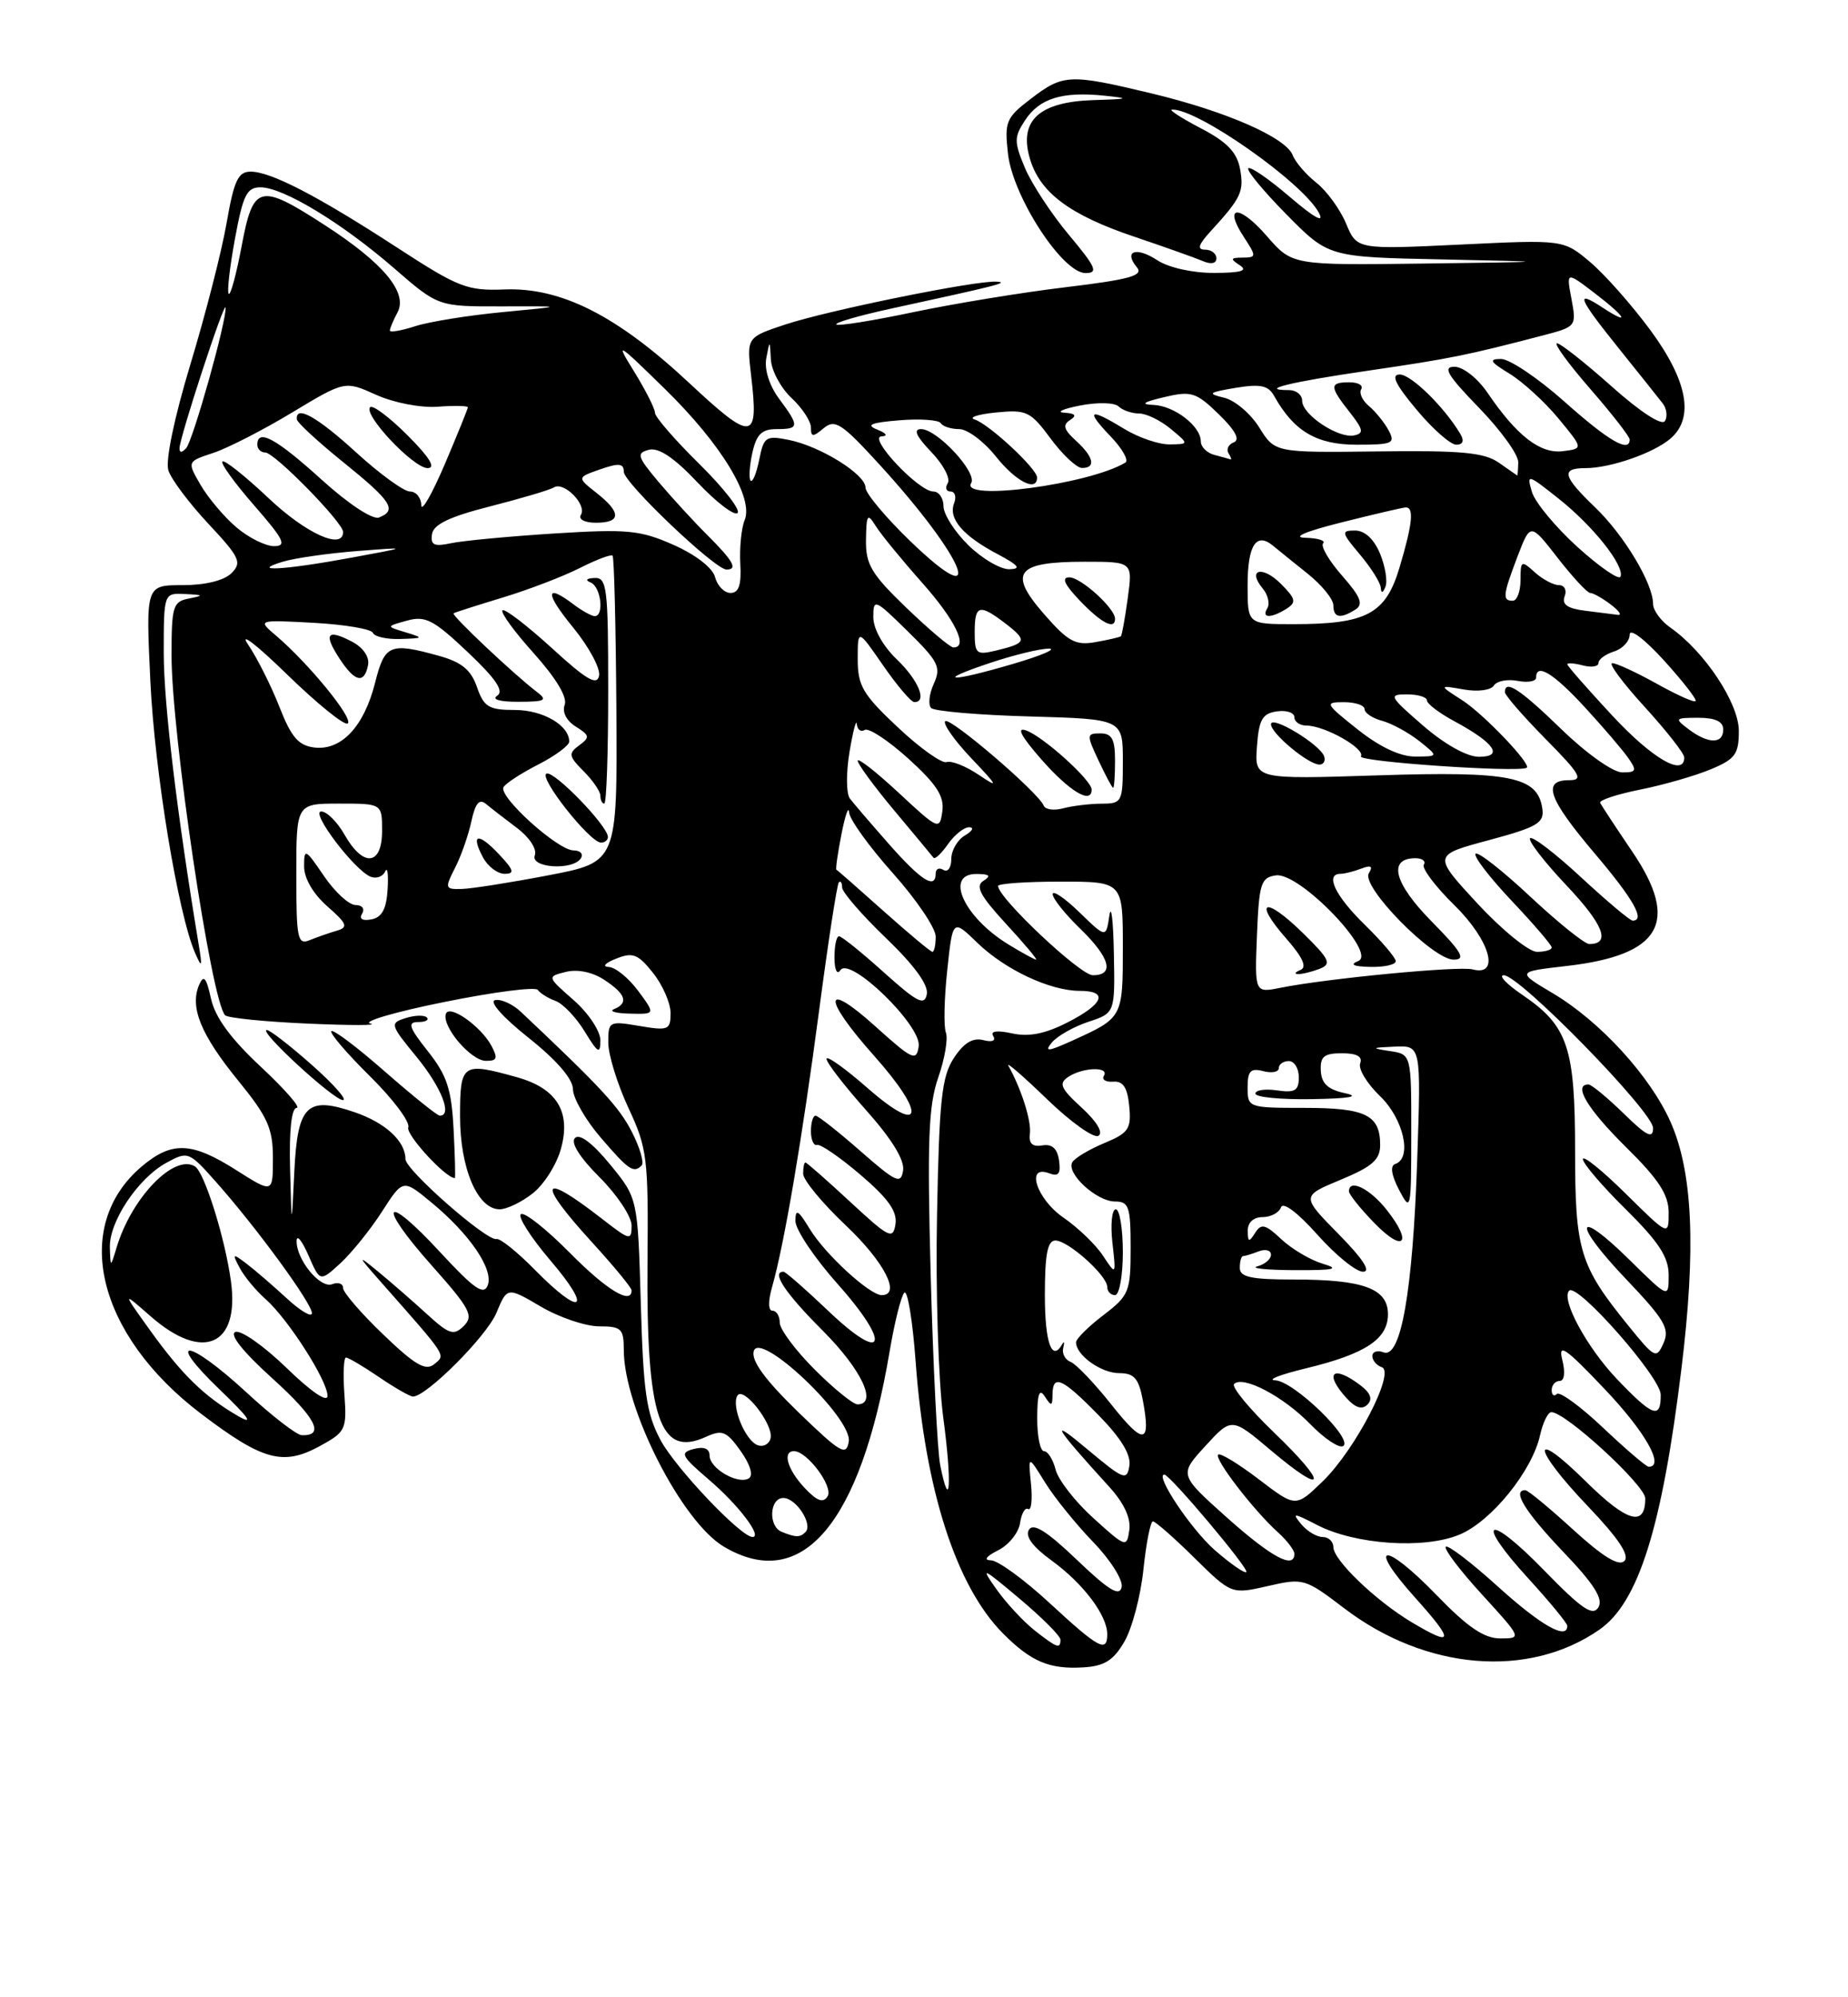 <?xml version="1.0" encoding="UTF-8" standalone="no"?>
<!DOCTYPE svg PUBLIC "-//W3C//DTD SVG 1.1//EN" "http://www.w3.org/Graphics/SVG/1.1/DTD/svg11.dtd" >
<svg xmlns="http://www.w3.org/2000/svg" xmlns:xlink="http://www.w3.org/1999/xlink" version="1.1" viewBox="0 0 237 256">
 <g >
 <path fill="currentColor"
d=" M 144.20 210.41 C 145.19 208.71 146.29 204.55 146.64 201.16 C 147.00 197.77 147.54 195.00 147.86 195.00 C 148.17 195.00 150.57 197.10 153.18 199.68 C 157.93 204.35 157.93 204.35 162.59 203.29 C 167.15 202.24 167.36 202.31 172.38 206.13 C 182.82 214.09 196.03 215.20 205.13 208.87 C 210.13 205.39 213.14 195.83 215.63 175.50 C 217.53 160.04 217.10 150.25 214.25 143.82 C 211.64 137.94 205.22 130.92 199.16 127.32 C 194.50 124.55 194.50 124.55 200.85 123.82 C 213.01 122.44 215.47 118.23 209.37 109.21 C 207.24 106.07 205.37 103.23 205.22 102.90 C 205.06 102.56 207.38 101.80 210.37 101.20 C 213.37 100.60 217.43 99.43 219.41 98.60 C 222.54 97.30 223.00 96.66 223.00 93.69 C 223.00 90.13 218.63 83.53 214.22 80.44 C 213.00 79.59 212.00 78.22 212.00 77.40 C 212.00 74.79 208.29 68.61 204.59 65.05 C 200.39 61.02 200.14 60.00 203.35 60.00 C 206.53 60.00 212.11 58.06 214.25 56.20 C 217.31 53.55 216.43 48.81 211.68 42.35 C 209.30 39.12 205.81 35.18 203.93 33.59 C 200.51 30.71 200.51 30.71 187.26 31.35 C 174.02 31.98 174.02 31.98 172.63 28.66 C 171.87 26.83 170.15 24.47 168.82 23.42 C 167.48 22.36 166.12 20.78 165.79 19.90 C 164.92 17.63 157.26 14.27 147.71 11.98 C 137.16 9.45 136.36 9.49 132.23 12.64 C 129.01 15.10 128.81 15.58 129.27 19.71 C 129.89 25.21 136.26 35.00 139.21 35.00 C 140.89 35.00 140.56 34.26 137.08 30.10 C 134.83 27.41 132.29 23.54 131.44 21.51 C 130.04 18.17 130.04 17.58 131.46 15.42 C 133.30 12.61 136.21 11.71 141.60 12.26 C 145.00 12.61 144.83 12.69 140.25 12.83 C 133.32 13.05 130.69 15.41 132.04 20.20 C 133.29 24.64 137.12 27.53 145.50 30.35 C 149.35 31.65 153.29 33.05 154.25 33.46 C 155.32 33.92 156.00 33.78 156.00 33.11 C 156.00 32.50 155.35 32.00 154.55 32.00 C 153.48 32.00 153.68 31.36 155.30 29.60 C 159.19 25.35 159.56 24.55 159.03 21.64 C 158.63 19.51 157.36 18.19 154.00 16.44 C 151.53 15.15 149.86 14.07 150.29 14.05 C 153.50 13.86 167.05 23.36 169.14 27.27 C 169.89 28.66 168.59 27.95 165.43 25.25 C 162.76 22.96 160.36 21.31 160.09 21.57 C 159.83 21.83 162.04 24.50 165.00 27.50 C 170.38 32.95 170.38 32.95 184.94 33.25 C 199.50 33.56 199.50 33.56 182.61 33.78 C 165.71 34.00 165.71 34.00 162.46 30.25 C 158.90 26.15 156.82 26.27 159.54 30.41 C 161.15 32.88 161.14 33.00 159.37 33.02 C 157.79 33.03 157.74 33.18 159.00 34.00 C 160.08 34.70 159.17 34.97 155.71 34.98 C 152.95 34.99 149.88 34.31 148.43 33.36 C 145.72 31.58 144.05 32.15 145.81 34.27 C 146.68 35.32 144.92 35.82 136.70 36.81 C 131.09 37.48 122.26 38.93 117.09 40.02 C 111.91 41.11 107.48 41.82 107.26 41.59 C 107.03 41.36 110.14 40.46 114.17 39.58 C 128.03 36.57 129.50 36.20 127.79 36.10 C 125.09 35.94 106.15 39.79 100.69 41.60 C 95.75 43.24 95.75 43.24 96.33 48.15 C 97.33 56.60 96.53 56.69 88.35 49.05 C 79.13 40.45 71.96 36.82 64.71 37.10 C 59.93 37.29 58.80 36.85 51.00 31.78 C 40.76 25.12 34.74 22.00 32.14 22.00 C 30.54 22.00 30.01 23.13 29.06 28.59 C 28.43 32.22 26.34 40.36 24.42 46.69 C 22.35 53.53 21.20 59.05 21.59 60.28 C 21.95 61.42 24.26 64.50 26.73 67.14 C 30.76 71.45 31.06 72.09 29.68 73.47 C 28.73 74.41 26.33 75.00 23.42 75.00 C 18.70 75.00 18.70 75.00 19.28 87.25 C 19.83 98.92 22.84 117.18 25.03 122.17 C 25.90 124.15 25.97 123.98 25.47 121.00 C 22.68 104.17 21.01 90.24 21.00 83.75 C 21.00 76.00 21.00 76.00 23.75 76.14 C 26.11 76.25 26.18 76.33 24.25 76.71 C 22.18 77.10 22.00 77.68 22.00 84.00 C 22.00 94.06 27.11 128.36 28.87 130.13 C 29.22 130.48 34.00 130.96 39.50 131.20 C 45.00 131.44 48.60 131.44 47.50 131.19 C 46.40 130.95 50.66 129.70 56.97 128.43 C 63.28 127.15 68.68 126.45 68.97 126.88 C 69.26 127.30 70.28 127.94 71.24 128.29 C 72.20 128.64 73.89 130.41 74.99 132.22 C 76.69 135.00 76.99 135.17 77.00 133.35 C 77.00 132.16 75.48 129.87 73.57 128.19 C 70.14 125.18 70.14 125.18 72.57 124.57 C 74.07 124.20 75.98 124.59 77.50 125.59 C 80.26 127.40 80.65 128.57 78.75 129.34 C 78.06 129.62 78.98 129.88 80.78 129.92 C 84.06 130.00 84.06 130.00 81.84 127.00 C 80.62 125.35 78.92 123.97 78.06 123.94 C 77.19 123.90 77.60 123.43 79.00 122.88 C 81.15 122.02 81.81 122.27 83.74 124.69 C 84.98 126.24 85.99 128.55 86.00 129.84 C 86.00 132.01 85.72 132.13 82.00 131.50 C 78.11 130.84 78.00 130.90 78.01 133.66 C 78.02 135.22 79.18 138.97 80.59 142.00 C 83.00 147.15 83.16 148.40 83.04 161.74 C 82.87 181.72 84.59 186.88 90.52 184.17 C 92.63 183.21 93.17 183.43 94.98 185.97 C 96.21 187.70 96.64 189.11 96.04 189.48 C 94.65 190.33 91.00 188.22 91.00 186.56 C 91.00 185.67 90.28 185.38 88.97 185.72 C 87.14 186.20 87.35 186.60 90.98 189.71 C 94.72 192.91 97.82 197.00 96.51 197.00 C 95.01 197.00 86.58 188.11 84.69 184.54 C 82.89 181.14 82.50 178.38 82.18 167.04 C 81.79 153.58 81.79 153.58 78.24 149.25 C 76.01 146.53 74.34 145.26 73.74 145.86 C 73.15 146.45 74.33 148.33 76.90 150.90 C 79.16 153.16 81.00 155.94 81.00 157.08 C 81.00 159.05 80.78 159.00 77.25 156.25 C 69.25 150.03 68.71 151.33 76.00 159.31 C 78.75 162.32 81.00 165.05 81.00 165.39 C 81.00 167.30 77.77 165.33 73.05 160.55 C 70.08 157.55 67.28 155.33 66.81 155.62 C 66.35 155.90 68.05 158.58 70.60 161.57 C 76.07 167.97 74.61 168.87 68.63 162.79 C 66.36 160.48 64.13 158.69 63.68 158.81 C 62.48 159.15 52.00 149.96 52.00 148.57 C 52.00 146.28 49.44 143.91 45.49 142.56 C 39.35 140.45 38.15 141.63 37.74 150.26 C 37.40 157.50 37.40 157.50 37.20 149.75 C 37.07 144.89 37.39 142.00 38.05 142.00 C 38.62 142.00 36.56 139.64 33.47 136.75 C 29.60 133.15 27.59 130.40 27.06 128.00 C 26.45 125.25 26.12 124.88 25.53 126.25 C 24.32 129.10 25.75 132.61 30.51 138.46 C 34.35 143.17 35.00 144.63 35.00 148.46 C 35.00 152.96 35.00 152.96 30.30 149.98 C 24.59 146.35 22.05 146.25 18.21 149.48 C 9.07 157.17 12.41 171.08 25.83 181.24 C 33.68 187.19 36.29 187.90 40.94 185.39 C 44.34 183.54 44.49 183.25 44.17 178.73 C 43.98 176.13 44.08 174.00 44.37 174.00 C 44.67 174.00 46.57 175.12 48.60 176.50 C 50.62 177.88 52.59 179.00 52.96 179.00 C 54.69 179.00 62.41 171.27 63.66 168.28 C 65.05 164.94 65.05 164.94 69.36 167.47 C 71.73 168.86 75.10 170.00 76.84 170.00 C 79.69 170.00 80.00 170.30 80.00 173.02 C 80.00 180.47 87.42 195.05 92.85 198.25 C 102.85 204.16 110.35 195.33 114.09 173.23 C 114.71 169.53 115.56 166.14 115.97 165.69 C 116.38 165.25 117.04 169.23 117.43 174.55 C 118.63 190.96 122.62 203.34 128.65 209.38 C 132.24 212.99 134.60 213.98 138.95 213.71 C 141.64 213.55 142.80 212.82 144.20 210.41 Z  M 68.33 152.95 C 69.76 151.83 71.39 149.26 71.94 147.24 C 73.26 142.49 71.40 139.48 66.26 138.06 C 59.27 136.11 59.00 136.30 59.00 143.10 C 59.00 149.74 61.24 155.00 64.08 155.00 C 64.99 155.00 66.90 154.08 68.33 152.95 Z  M 58.17 144.75 C 57.91 139.61 57.32 137.83 54.88 134.75 C 52.46 131.70 52.22 131.00 53.62 131.00 C 54.56 131.00 55.07 130.73 54.74 130.41 C 54.42 130.08 53.19 130.12 52.02 130.49 C 49.97 131.14 50.02 131.32 53.45 135.50 C 56.61 139.37 58.05 143.00 56.40 143.00 C 56.08 143.00 52.92 140.46 49.38 137.36 C 45.84 134.25 42.75 131.92 42.50 132.17 C 42.25 132.41 44.48 135.01 47.44 137.94 C 50.41 140.87 52.62 143.82 52.36 144.50 C 52.01 145.41 57.13 150.99 58.33 151.00 C 58.42 151.00 58.35 148.19 58.17 144.75 Z  M 82.29 149.38 C 82.63 149.03 82.07 147.10 81.04 145.09 C 79.42 141.91 77.12 139.41 66.80 129.69 C 65.74 128.69 64.25 128.02 63.49 128.19 C 62.69 128.37 64.50 130.41 67.78 133.01 C 71.39 135.88 73.47 138.29 73.48 139.61 C 73.49 140.75 75.08 143.52 77.00 145.76 C 80.64 150.00 81.25 150.41 82.29 149.38 Z  M 40.00 136.50 C 37.21 134.03 34.61 132.01 34.22 132.02 C 33.06 132.06 42.78 141.00 43.98 141.00 C 44.58 141.00 42.79 138.97 40.00 136.50 Z  M 63.03 134.05 C 61.68 131.53 57.61 128.67 57.18 129.95 C 56.65 131.56 60.36 135.93 62.29 135.97 C 63.75 135.99 63.88 135.65 63.03 134.05 Z  M 132.67 208.96 C 131.24 207.83 129.05 205.47 127.80 203.71 C 125.70 200.75 125.92 200.84 130.76 204.91 C 133.64 207.33 136.00 209.69 136.00 210.16 C 136.00 211.39 135.56 211.23 132.67 208.96 Z  M 134.59 205.45 C 131.34 202.45 127.96 199.99 127.09 199.99 C 126.11 199.98 126.45 199.49 128.00 198.71 C 129.38 198.02 130.64 196.44 130.82 195.21 C 131.00 193.98 131.47 193.17 131.86 193.42 C 132.26 193.66 132.42 192.20 132.22 190.18 C 131.85 186.50 131.85 186.50 134.02 190.00 C 135.21 191.93 137.99 195.36 140.19 197.64 C 142.39 199.91 144.04 202.51 143.85 203.42 C 143.58 204.68 142.20 203.84 138.12 199.94 C 134.26 196.25 132.52 195.16 131.96 196.07 C 131.44 196.91 132.43 198.25 134.87 200.02 C 138.91 202.95 142.00 207.04 142.00 209.46 C 142.00 211.88 140.91 211.29 134.59 205.45 Z  M 181.00 207.90 C 176.42 205.16 171.00 199.95 171.00 198.30 C 171.00 197.59 170.38 197.00 169.62 197.00 C 168.86 197.00 167.63 196.26 166.87 195.35 C 165.65 193.87 165.88 193.89 168.91 195.46 C 173.81 197.99 182.66 198.59 187.19 196.69 C 191.27 194.99 196.51 188.52 197.51 183.94 C 197.87 182.32 198.52 181.00 198.96 181.00 C 200.79 181.00 211.00 190.38 211.00 192.06 C 211.00 195.77 208.67 195.10 203.40 189.90 C 196.21 182.80 196.44 185.52 203.68 193.10 C 207.58 197.19 209.03 199.37 208.32 200.08 C 207.61 200.79 205.56 199.53 201.75 196.06 C 198.71 193.28 195.95 191.00 195.61 191.00 C 193.88 191.00 195.56 193.73 200.44 198.86 C 204.47 203.07 205.65 204.95 204.98 206.03 C 204.26 207.19 202.84 206.22 198.06 201.31 C 190.74 193.78 188.98 194.63 195.99 202.30 C 198.75 205.32 201.00 208.05 201.00 208.39 C 201.00 210.26 197.62 208.34 192.13 203.38 C 188.71 200.28 185.69 197.98 185.42 198.25 C 185.14 198.52 187.23 201.28 190.06 204.37 C 195.18 209.97 195.19 210.00 192.41 210.00 C 190.33 210.00 188.23 208.58 184.23 204.44 C 177.46 197.46 175.16 197.74 181.49 204.78 C 186.57 210.43 186.45 211.16 181.00 207.90 Z  M 155.80 198.69 C 152.76 196.03 148.06 189.00 149.32 189.00 C 150.04 189.00 160.23 201.11 159.84 201.49 C 159.63 201.71 157.81 200.44 155.80 198.69 Z  M 157.35 194.51 C 151.21 189.02 151.21 189.02 154.58 185.34 C 157.96 181.65 157.96 181.65 163.04 185.94 C 170.13 191.91 170.37 190.31 163.39 183.61 C 160.21 180.55 157.91 177.76 158.27 177.39 C 159.41 176.26 164.59 178.98 168.03 182.53 C 169.84 184.39 171.74 185.66 172.25 185.35 C 173.64 184.49 165.92 177.01 163.55 176.92 C 162.42 176.87 164.18 176.18 167.46 175.39 C 175.11 173.54 178.00 171.64 178.00 168.45 C 178.00 165.16 174.86 164.00 165.93 164.00 C 160.44 164.00 159.00 163.69 159.00 162.50 C 159.00 161.68 159.19 161.00 159.42 161.00 C 159.65 161.00 160.55 160.73 161.42 160.39 C 162.29 160.06 163.00 160.25 163.00 160.82 C 163.00 161.39 162.21 162.06 161.25 162.31 C 160.29 162.56 162.43 162.78 166.00 162.80 C 171.17 162.82 171.91 162.65 169.62 161.97 C 168.03 161.49 165.65 160.08 164.32 158.83 C 162.27 156.90 161.75 156.78 160.96 158.03 C 160.18 159.26 160.03 159.22 160.02 157.75 C 160.01 156.69 160.75 156.00 161.92 156.00 C 162.97 156.00 164.03 155.44 164.28 154.75 C 164.54 154.00 166.43 155.42 168.95 158.25 C 171.27 160.86 173.90 163.00 174.80 163.00 C 175.87 163.00 174.79 161.34 171.65 158.16 C 166.88 153.31 166.88 153.31 171.94 151.21 C 175.99 149.53 177.00 148.64 177.00 146.76 C 177.00 142.91 175.14 142.00 167.30 142.00 C 160.09 142.00 160.00 141.97 160.00 139.38 C 160.00 137.26 160.38 136.87 162.00 137.29 C 163.10 137.58 164.00 137.40 164.00 136.91 C 164.00 136.41 164.58 136.00 165.29 136.00 C 165.99 136.00 166.57 136.94 166.57 138.08 C 166.57 139.79 166.07 140.09 163.79 139.76 C 162.25 139.53 161.00 139.72 161.00 140.17 C 161.00 140.63 164.26 140.95 168.25 140.88 C 173.08 140.80 174.50 140.55 172.50 140.12 C 170.30 139.65 169.47 138.88 169.39 137.24 C 169.29 135.42 169.80 135.00 172.11 135.00 C 174.00 135.00 174.77 135.42 174.44 136.29 C 174.17 137.00 175.31 138.88 176.97 140.48 C 180.00 143.38 181.15 148.45 178.94 149.19 C 178.26 149.41 178.43 150.60 179.43 152.52 C 180.93 155.39 180.99 155.14 180.99 145.32 C 181.00 135.13 181.00 135.13 178.25 134.72 C 175.78 134.34 175.85 134.28 178.87 134.15 C 182.25 134.00 182.25 134.00 181.75 148.75 C 181.18 165.52 179.66 174.19 177.43 173.33 C 176.64 173.03 176.00 173.25 176.00 173.81 C 176.00 174.37 176.54 175.01 177.21 175.24 C 178.99 175.83 173.83 185.80 169.63 189.87 C 166.17 193.22 166.17 193.22 161.43 189.60 C 158.82 187.61 156.48 186.19 156.22 186.44 C 155.69 186.98 160.78 193.60 163.89 196.40 C 165.05 197.45 166.00 198.69 166.00 199.15 C 166.00 201.18 163.07 199.61 157.35 194.51 Z  M 174.45 177.54 C 170.92 174.87 169.75 175.96 172.68 179.19 C 173.82 180.45 174.68 180.72 175.37 180.03 C 176.07 179.33 175.77 178.54 174.45 177.54 Z  M 177.83 155.06 C 175.68 152.34 173.00 151.03 173.00 152.70 C 173.00 153.09 174.46 154.91 176.24 156.74 C 180.02 160.65 181.24 159.37 177.83 155.06 Z  M 140.24 194.60 C 137.89 192.48 135.71 189.68 135.38 188.37 C 135.05 187.07 134.38 186.00 133.89 186.00 C 133.40 186.00 133.01 184.09 133.02 181.75 C 133.03 178.64 133.29 177.90 134.00 179.00 C 134.83 180.28 134.97 180.25 134.98 178.75 C 135.01 176.08 136.20 176.61 140.88 181.38 C 143.77 184.33 145.06 186.44 144.84 187.87 C 144.53 189.83 144.11 189.66 139.50 185.80 C 134.43 181.54 135.11 182.73 142.31 190.63 C 144.15 192.66 145.05 194.60 144.83 196.11 C 144.51 198.39 144.38 198.35 140.24 194.60 Z  M 100.25 196.34 C 98.50 195.63 98.68 192.00 100.46 192.00 C 102.10 192.00 104.29 195.38 103.30 196.37 C 102.59 197.08 102.06 197.07 100.25 196.34 Z  M 103.18 190.70 C 100.98 188.35 100.30 186.00 101.83 186.00 C 103.51 186.00 106.90 190.54 106.14 191.78 C 105.57 192.69 104.79 192.41 103.18 190.70 Z  M 120.58 187.80 C 120.22 185.98 119.67 175.05 119.36 163.50 C 118.90 146.20 119.07 141.73 120.32 138.13 C 121.16 135.73 121.60 133.13 121.31 132.36 C 121.01 131.59 121.09 128.00 121.48 124.37 C 122.18 117.78 122.18 117.78 125.34 120.84 C 128.90 124.29 134.68 127.00 138.47 127.00 C 142.20 127.00 141.55 128.68 136.92 131.04 C 134.04 132.51 131.94 132.93 129.79 132.45 C 127.84 132.03 126.97 132.15 127.38 132.80 C 127.75 133.40 127.23 133.61 126.09 133.31 C 124.76 132.97 123.60 133.67 122.33 135.61 C 120.77 137.99 120.45 140.98 120.17 155.78 C 119.98 165.33 120.34 176.99 120.97 181.69 C 122.10 190.16 121.85 194.12 120.58 187.80 Z  M 205.60 183.01 C 202.70 180.26 200.02 178.31 199.66 178.67 C 199.30 179.04 199.00 178.81 199.00 178.17 C 199.00 177.53 199.46 177.00 200.02 177.00 C 200.63 177.00 200.76 175.91 200.36 174.31 C 199.80 172.08 200.74 172.72 205.81 178.06 C 211.01 183.53 213.54 188.00 211.44 188.00 C 211.13 188.00 208.50 185.75 205.60 183.01 Z  M 102.34 180.96 C 98.12 176.86 96.34 174.43 96.66 173.19 C 97.38 170.43 109.33 181.76 108.85 184.76 C 108.54 186.68 107.80 186.24 102.34 180.96 Z  M 97.19 185.24 C 95.60 184.70 93.75 180.21 94.57 178.88 C 95.35 177.62 99.24 182.62 98.82 184.35 C 98.65 185.09 97.91 185.49 97.19 185.24 Z  M 142.54 180.04 C 140.36 177.30 138.01 174.83 137.31 174.56 C 136.61 174.30 136.18 173.50 136.35 172.79 C 136.53 172.08 136.48 171.84 136.25 172.25 C 134.91 174.65 134.00 172.12 134.00 166.00 C 134.00 160.78 134.34 159.00 135.35 159.00 C 136.99 159.00 142.00 163.49 142.00 164.95 C 142.00 165.53 142.45 166.00 143.00 166.00 C 143.55 166.00 144.00 163.53 144.00 160.50 C 144.00 157.47 143.59 155.00 143.10 155.00 C 142.60 155.00 142.40 156.91 142.66 159.25 C 143.14 163.50 143.14 163.50 141.45 160.94 C 140.52 159.53 138.24 157.34 136.38 156.06 C 132.92 153.68 131.48 149.20 134.57 150.39 C 135.75 150.84 136.06 150.44 135.82 148.75 C 135.60 147.21 134.93 146.60 133.68 146.81 C 132.41 147.03 131.92 146.57 132.08 145.31 C 132.29 143.69 131.01 139.64 129.33 136.61 C 128.99 136.00 131.21 137.92 134.26 140.87 C 137.31 143.82 140.29 145.94 140.87 145.58 C 141.52 145.18 140.67 143.76 138.72 141.97 C 136.02 139.50 135.74 138.87 137.00 138.03 C 138.86 136.79 142.32 136.68 141.57 137.89 C 141.27 138.37 141.80 138.71 142.76 138.64 C 144.03 138.54 144.59 139.38 144.82 141.77 C 145.10 144.69 144.75 145.21 141.63 146.51 C 139.71 147.31 137.86 148.41 137.53 148.95 C 136.67 150.35 140.62 154.00 143.00 154.00 C 144.78 154.00 145.00 154.67 145.00 159.95 C 145.00 165.57 144.81 166.04 141.50 168.57 C 139.57 170.04 138.00 171.60 138.00 172.05 C 138.00 173.70 141.22 176.00 143.53 176.00 C 145.45 176.00 146.03 176.66 146.56 179.45 C 147.63 185.15 146.69 185.29 142.54 180.04 Z  M 31.59 178.45 C 24.10 171.55 21.03 171.24 28.18 178.11 C 31.95 181.73 32.62 182.71 30.50 181.48 C 26.18 178.97 23.32 176.18 19.24 170.50 C 15.65 165.50 15.65 165.50 19.36 168.75 C 26.01 174.57 30.75 172.49 29.62 164.24 C 28.87 158.70 26.22 150.25 25.00 149.50 C 22.34 147.86 16.90 153.48 14.97 159.84 C 14.17 162.50 14.17 162.50 14.09 159.90 C 13.98 156.59 17.71 151.01 21.35 149.03 C 24.10 147.53 24.23 147.58 27.71 151.50 C 32.90 157.34 40.00 167.05 40.00 168.31 C 40.00 168.90 38.54 168.04 36.75 166.39 C 34.96 164.74 32.64 162.74 31.59 161.95 C 29.82 160.61 29.75 160.65 30.74 162.51 C 31.33 163.62 32.82 165.42 34.06 166.51 C 36.96 169.08 42.00 176.95 42.00 178.91 C 42.00 179.82 39.88 178.37 36.75 175.33 C 33.86 172.53 30.91 170.45 30.19 170.72 C 29.37 171.02 31.15 173.26 34.95 176.69 C 40.52 181.73 41.72 184.07 38.69 183.95 C 38.04 183.93 34.84 181.46 31.59 178.45 Z  M 207.36 176.75 C 203.50 172.70 200.15 166.51 201.24 165.43 C 202.28 164.39 212.96 176.52 212.98 178.75 C 213.01 181.95 211.97 181.58 207.36 176.75 Z  M 104.47 175.53 C 102.01 173.07 100.00 170.37 100.00 169.53 C 100.00 168.69 99.58 168.00 99.07 168.00 C 98.51 168.00 98.49 166.78 99.03 164.91 C 100.57 159.51 102.87 146.01 105.05 129.51 C 106.21 120.71 107.35 113.32 107.58 113.09 C 107.81 112.86 108.00 113.15 108.00 113.75 C 108.00 114.34 110.52 117.26 113.61 120.22 C 117.26 123.73 119.10 126.25 118.86 127.44 C 118.56 128.95 117.64 128.48 113.35 124.63 C 110.52 122.08 107.93 120.00 107.60 120.00 C 107.27 120.00 107.01 121.24 107.02 122.75 C 107.02 124.30 107.35 125.00 107.77 124.36 C 108.96 122.49 118.22 131.47 117.82 134.11 C 117.53 136.08 117.03 135.85 112.25 131.54 C 105.55 125.51 105.44 127.85 112.07 135.29 C 118.89 142.94 118.35 145.67 111.25 139.45 C 108.36 136.92 106.00 135.24 106.00 135.72 C 106.00 136.21 108.28 139.16 111.07 142.29 C 114.36 145.98 116.03 148.69 115.82 150.02 C 115.54 151.83 114.93 151.55 110.34 147.53 C 107.50 145.04 104.91 143.00 104.59 143.00 C 104.26 143.00 104.00 143.90 104.00 145.00 C 104.00 146.10 104.36 146.89 104.79 146.75 C 105.22 146.61 107.74 148.34 110.38 150.60 C 113.91 153.61 115.09 155.28 114.84 156.90 C 114.53 158.92 114.04 158.68 109.04 154.05 C 106.04 151.27 103.46 149.00 103.29 149.00 C 103.13 149.00 103.00 149.65 103.00 150.44 C 103.00 151.24 105.47 154.23 108.50 157.09 C 113.41 161.74 115.60 166.00 113.08 166.00 C 111.53 166.00 105.83 160.77 103.86 157.54 C 102.36 155.07 102.01 154.87 102.01 156.50 C 102.01 157.60 104.45 161.23 107.42 164.57 C 114.42 172.42 113.49 174.96 106.18 167.98 C 103.30 165.24 100.74 163.00 100.48 163.00 C 98.87 163.00 100.70 165.74 105.50 170.54 C 110.49 175.53 112.60 180.00 109.97 180.00 C 109.41 180.00 106.93 177.99 104.47 175.53 Z  M 49.15 171.05 C 46.32 168.34 44.00 165.65 44.00 165.09 C 44.00 164.52 43.37 164.30 42.60 164.60 C 41.06 165.19 37.98 161.43 38.04 159.03 C 38.06 158.19 38.74 159.03 39.56 160.91 C 41.04 164.31 41.04 164.31 43.66 161.91 C 45.10 160.58 47.50 157.61 48.98 155.31 C 51.68 151.11 51.68 151.11 55.30 154.10 C 60.24 158.17 63.33 162.70 62.55 164.74 C 62.04 166.07 60.81 165.21 56.47 160.52 C 49.22 152.66 48.22 154.18 55.36 162.19 C 60.28 167.72 60.78 168.65 59.49 169.94 C 58.20 171.23 57.62 171.05 54.76 168.44 C 52.97 166.80 50.15 164.35 48.50 162.99 C 45.75 160.73 45.79 160.86 49.02 164.51 C 57.44 174.05 57.17 173.62 55.69 174.85 C 54.59 175.75 53.23 174.97 49.15 171.05 Z  M 208.82 169.90 C 202.58 162.21 202.00 160.29 202.00 147.50 C 202.00 134.23 201.07 131.48 195.26 127.53 C 193.21 126.14 192.13 125.00 192.86 125.00 C 194.89 125.00 212.00 142.51 212.00 144.58 C 212.00 146.02 211.19 145.62 208.21 142.70 C 206.12 140.67 204.10 139.00 203.71 139.00 C 201.70 139.00 203.58 142.14 208.50 147.00 C 212.74 151.18 214.00 153.12 214.00 155.43 C 214.00 158.43 214.00 158.43 208.50 153.00 C 205.47 150.01 203.00 148.02 203.00 148.57 C 203.00 149.12 205.47 152.01 208.50 155.00 C 212.73 159.18 214.00 161.12 214.00 163.43 C 214.00 166.42 214.00 166.42 209.02 161.52 C 201.99 154.59 201.57 156.65 208.54 163.95 C 213.48 169.14 214.17 170.31 213.34 172.15 C 212.43 174.21 212.22 174.10 208.82 169.90 Z  M 134.90 133.62 C 135.59 132.79 137.70 131.59 139.58 130.97 C 143.00 129.84 143.00 129.84 142.85 122.17 C 142.77 117.95 142.51 115.79 142.27 117.37 C 141.84 120.24 141.84 120.24 138.42 116.92 C 136.54 115.10 135.00 114.06 135.00 114.61 C 135.00 115.16 136.57 117.13 138.50 119.00 C 142.37 122.75 142.98 125.00 140.15 125.00 C 138.53 125.00 128.00 115.08 128.00 113.56 C 128.00 113.25 131.60 113.00 136.00 113.00 C 144.00 113.00 144.00 113.00 144.00 121.38 C 144.00 130.44 144.00 130.44 137.57 133.36 C 134.39 134.80 133.88 134.85 134.90 133.62 Z  M 161.20 119.88 C 161.47 113.22 161.71 112.47 163.63 112.20 C 166.66 111.76 176.68 122.18 174.19 123.18 C 173.05 123.64 173.57 123.88 175.75 123.93 C 177.54 123.97 179.00 123.64 179.00 123.20 C 179.00 122.76 177.20 120.65 175.00 118.50 C 171.22 114.81 169.89 112.00 171.92 112.00 C 172.42 112.00 173.62 111.70 174.58 111.33 C 175.83 110.85 176.11 111.02 175.55 111.93 C 174.51 113.61 183.74 123.00 186.42 123.00 C 188.04 123.00 187.49 122.05 183.58 118.08 C 178.76 113.19 177.95 110.00 181.53 110.00 C 182.40 110.00 182.89 110.38 182.60 110.83 C 182.32 111.29 184.08 113.63 186.52 116.02 C 191.10 120.52 192.43 125.19 188.86 124.25 C 187.10 123.79 170.17 125.41 164.20 126.61 C 160.91 127.27 160.91 127.27 161.20 119.88 Z  M 169.28 124.16 C 170.81 123.55 170.51 122.93 167.04 119.54 C 162.20 114.81 160.64 115.38 164.96 120.30 C 167.09 122.73 167.65 123.98 166.77 124.33 C 166.07 124.61 165.95 124.85 166.50 124.85 C 167.05 124.86 168.30 124.54 169.28 124.16 Z  M 129.37 121.08 C 123.60 117.57 121.07 111.99 125.25 112.02 C 126.92 112.03 127.14 112.26 126.12 112.90 C 125.05 113.58 125.69 114.79 129.00 118.39 C 131.34 120.92 133.08 123.00 132.88 123.00 C 132.67 122.99 131.09 122.13 129.37 121.08 Z  M 113.33 116.79 C 110.12 113.92 107.40 111.53 107.27 111.48 C 107.14 111.42 107.43 109.38 107.91 106.94 C 108.39 104.50 108.83 103.23 108.89 104.12 C 108.95 105.02 111.47 108.52 114.50 111.91 C 117.53 115.30 120.00 118.96 120.00 120.04 C 120.00 121.12 119.81 122.00 119.58 122.00 C 119.35 122.00 116.54 119.65 113.33 116.79 Z  M 189.48 115.81 C 183.75 109.61 183.75 109.61 190.93 107.69 C 197.17 106.01 198.07 105.48 197.80 103.65 C 197.21 99.53 193.73 98.83 176.70 99.38 C 160.89 99.89 160.89 99.89 161.20 95.69 C 161.45 92.22 161.89 91.45 163.75 91.18 C 164.99 91.00 166.00 91.34 166.00 91.93 C 166.00 92.52 166.70 93.00 167.55 93.00 C 169.90 93.00 175.14 95.97 174.53 96.95 C 174.11 97.63 194.63 99.04 195.79 98.41 C 196.49 98.03 190.30 91.54 187.54 89.76 C 184.50 87.81 184.50 87.81 187.71 88.37 C 189.52 88.69 191.21 88.47 191.58 87.87 C 191.94 87.29 193.31 87.02 194.62 87.27 C 195.93 87.52 197.00 87.34 197.00 86.86 C 197.00 84.93 199.19 86.25 203.23 90.63 C 205.57 93.17 208.08 96.10 208.80 97.13 C 209.96 98.78 209.87 99.00 208.04 99.00 C 206.87 99.00 203.46 96.58 200.28 93.50 C 194.93 88.32 193.00 87.05 193.00 88.72 C 193.00 89.11 195.35 91.81 198.22 94.72 C 202.71 99.27 203.12 100.00 201.22 100.00 C 197.73 100.00 198.55 102.36 204.50 109.37 C 209.50 115.26 211.05 118.00 209.38 118.00 C 209.04 118.00 206.07 115.50 202.77 112.45 C 199.47 109.39 196.53 107.14 196.23 107.44 C 195.93 107.73 198.04 110.46 200.90 113.49 C 205.66 118.52 206.62 121.00 203.82 121.00 C 203.23 121.00 199.84 118.27 196.27 114.94 C 192.71 111.60 189.54 109.12 189.24 109.43 C 188.94 109.73 191.01 112.43 193.84 115.43 C 196.68 118.43 199.00 121.13 199.00 121.44 C 199.00 121.75 198.15 122.00 197.11 122.00 C 196.07 122.00 192.64 119.21 189.48 115.81 Z  M 169.82 96.95 C 169.31 95.42 163.00 91.61 163.00 92.83 C 163.00 94.01 167.80 98.00 169.22 98.00 C 169.74 98.00 170.01 97.53 169.82 96.95 Z  M 38.00 112.11 C 38.00 103.00 38.00 103.00 43.50 103.00 C 49.00 103.00 49.00 103.00 49.00 106.50 C 49.00 110.95 46.59 111.21 44.20 107.01 C 43.27 105.36 41.92 104.01 41.20 104.01 C 39.73 104.00 45.49 111.59 47.55 112.38 C 48.28 112.66 49.11 112.35 49.40 111.69 C 49.69 111.04 49.83 112.07 49.71 113.99 C 49.56 116.51 48.98 117.58 47.63 117.84 C 46.47 118.06 46.02 117.78 46.44 117.10 C 46.82 116.48 46.44 116.00 45.60 116.00 C 44.76 116.00 42.93 114.32 41.54 112.27 C 39.15 108.76 39.00 108.69 39.00 111.05 C 39.00 112.58 40.16 114.57 41.98 116.17 C 44.50 118.38 44.69 118.85 43.23 119.28 C 42.28 119.55 40.71 120.10 39.75 120.49 C 38.16 121.15 38.00 120.39 38.00 112.11 Z  M 58.35 111.25 C 59.13 109.74 60.07 107.05 60.45 105.28 C 60.95 102.96 61.47 102.33 62.32 103.04 C 62.97 103.58 64.76 104.97 66.31 106.13 C 67.89 107.32 68.89 108.84 68.59 109.62 C 67.96 111.26 73.50 111.61 74.50 110.00 C 74.84 109.45 74.42 109.00 73.56 109.00 C 71.53 109.00 63.85 102.05 64.58 100.88 C 64.88 100.38 66.91 99.07 69.07 97.97 C 71.23 96.86 73.00 95.55 73.00 95.05 C 73.00 92.96 69.62 91.00 66.03 91.00 C 62.69 91.00 62.06 90.62 61.17 88.07 C 60.41 85.86 59.20 84.87 56.33 84.07 C 49.99 82.31 49.34 82.59 48.10 87.52 C 46.69 93.12 43.77 96.23 40.31 95.81 C 38.28 95.56 37.35 94.49 35.83 90.59 C 34.77 87.89 32.96 84.29 31.80 82.59 C 30.64 80.89 32.90 82.63 36.82 86.45 C 40.74 90.26 44.24 93.09 44.61 92.72 C 45.31 92.03 39.57 85.02 35.40 81.47 C 33.01 79.44 33.01 79.44 40.26 79.83 C 44.24 80.05 47.65 80.63 47.83 81.12 C 48.02 81.60 49.59 81.96 51.33 81.90 C 54.34 81.81 54.37 81.76 52.00 81.04 C 49.50 80.29 49.50 80.29 52.22 79.54 C 54.56 78.90 55.62 79.45 59.98 83.58 C 63.60 87.00 64.67 88.59 63.77 89.17 C 63.01 89.65 64.11 89.96 66.50 89.95 C 69.96 89.94 70.27 89.76 68.82 88.66 C 65.88 86.42 57.83 78.83 58.17 78.61 C 58.35 78.49 61.20 77.58 64.50 76.58 C 67.80 75.58 72.23 73.88 74.35 72.81 C 76.46 71.74 78.36 71.02 78.56 71.22 C 78.76 71.42 78.98 80.34 79.05 91.04 C 79.17 110.50 79.17 110.50 70.33 112.19 C 65.48 113.12 60.48 113.91 59.22 113.94 C 57.07 114.00 57.02 113.86 58.35 111.25 Z  M 64.00 109.50 C 61.32 106.65 60.31 106.85 61.95 109.91 C 62.57 111.06 63.81 112.00 64.71 112.00 C 66.04 112.00 65.91 111.53 64.00 109.50 Z  M 77.96 107.25 C 77.88 105.79 71.10 98.80 70.10 99.15 C 68.97 99.54 75.64 108.00 77.08 108.00 C 77.59 108.00 77.98 107.66 77.96 107.25 Z  M 78.00 88.50 C 78.00 75.33 77.84 74.01 76.25 74.08 C 75.20 74.13 75.00 74.36 75.75 74.66 C 77.08 75.20 77.52 79.02 76.25 78.97 C 75.84 78.95 74.63 78.28 73.56 77.47 C 69.89 74.69 69.87 76.01 73.52 80.45 C 75.52 82.90 77.02 85.67 76.83 86.61 C 76.57 87.93 75.20 87.13 70.72 83.02 C 67.53 80.12 64.71 77.96 64.44 78.23 C 64.17 78.50 65.98 80.99 68.48 83.76 C 71.32 86.93 72.79 89.38 72.42 90.34 C 72.07 91.26 72.64 92.38 73.84 93.13 C 75.64 94.25 75.68 94.51 74.27 95.54 C 72.86 96.57 72.93 96.93 74.85 98.85 C 76.03 100.03 77.00 101.45 77.00 102.00 C 77.00 102.55 77.22 103.00 77.50 103.00 C 77.78 103.00 78.00 96.47 78.00 88.50 Z  M 47.20 85.25 C 47.40 84.19 46.59 83.00 45.12 82.23 C 41.94 80.57 41.46 81.24 43.54 84.41 C 45.51 87.43 46.72 87.70 47.20 85.25 Z  M 114.06 108.25 C 111.76 105.64 109.48 102.99 109.00 102.36 C 108.52 101.74 108.50 99.05 108.95 96.36 C 109.40 93.69 109.82 92.09 109.88 92.81 C 109.95 93.53 110.41 93.87 110.90 93.56 C 111.40 93.25 113.92 94.91 116.51 97.25 C 120.14 100.55 121.12 102.07 120.85 104.00 C 120.51 106.43 120.36 106.37 115.25 101.61 C 112.36 98.93 110.00 97.08 110.00 97.51 C 110.00 97.93 112.11 100.81 114.69 103.89 C 117.28 106.98 119.54 109.70 119.72 109.94 C 119.90 110.18 120.74 109.39 121.58 108.19 C 122.42 106.99 123.65 106.01 124.31 106.03 C 124.96 106.05 124.71 106.52 123.75 107.08 C 122.79 107.64 122.00 109.00 122.00 110.11 C 122.00 111.21 121.55 111.84 121.00 111.50 C 120.45 111.16 120.00 111.36 120.00 111.94 C 120.00 114.05 118.18 112.91 114.06 108.25 Z  M 133.86 103.27 C 133.19 101.58 121.82 91.85 121.22 92.44 C 120.90 92.77 122.40 94.90 124.56 97.18 C 128.02 100.82 128.14 101.08 125.50 99.30 C 123.85 98.19 122.00 97.46 121.40 97.68 C 120.79 97.89 117.98 95.89 115.15 93.23 C 110.65 89.01 110.00 87.90 110.00 84.49 C 110.00 80.58 110.00 80.58 113.25 85.28 C 115.04 87.87 116.84 89.98 117.25 89.99 C 118.96 90.01 117.80 87.18 115.00 84.50 C 113.22 82.79 112.00 80.60 112.00 79.10 C 112.00 76.68 112.18 76.76 116.42 80.92 C 120.36 84.79 120.72 85.51 119.76 87.63 C 119.16 88.94 119.01 90.34 119.42 90.75 C 119.83 91.16 125.52 91.65 132.08 91.83 C 144.00 92.17 144.00 92.17 144.00 97.58 C 144.00 102.82 143.91 103.00 141.25 103.01 C 139.74 103.02 137.54 103.29 136.36 103.60 C 135.19 103.92 134.06 103.77 133.86 103.27 Z  M 140.00 101.20 C 140.00 100.00 133.78 94.39 131.59 93.62 C 130.31 93.16 130.96 94.39 133.59 97.38 C 137.20 101.47 140.00 103.14 140.00 101.20 Z  M 143.00 97.50 C 143.00 94.75 142.60 94.00 141.13 94.00 C 139.34 94.00 139.33 94.17 140.88 97.47 C 141.77 99.37 142.61 100.95 142.75 100.97 C 142.89 100.99 143.00 99.42 143.00 97.50 Z  M 206.75 91.70 C 203.59 88.30 201.00 85.35 201.00 85.14 C 201.00 84.94 201.90 85.00 203.00 85.29 C 204.10 85.58 205.00 85.44 205.00 84.97 C 205.00 84.51 205.90 83.85 207.00 83.50 C 208.10 83.15 209.00 82.18 209.00 81.34 C 209.00 80.47 210.90 81.90 213.40 84.65 C 215.82 87.32 217.65 89.66 217.45 89.86 C 217.26 90.07 215.00 89.05 212.43 87.61 C 209.85 86.18 207.31 85.00 206.77 85.00 C 206.24 85.00 208.09 87.51 210.90 90.58 C 213.70 93.65 216.00 96.57 216.00 97.08 C 216.00 99.62 211.89 97.23 206.75 91.70 Z  M 174.11 93.49 C 169.92 90.16 169.84 90.00 172.36 90.00 C 173.81 90.00 175.00 90.40 175.00 90.89 C 175.00 91.38 176.01 92.06 177.25 92.39 C 178.49 92.72 180.62 93.89 182.00 94.97 C 184.50 96.96 184.50 96.96 181.50 96.97 C 179.57 96.98 176.94 95.74 174.11 93.49 Z  M 182.50 93.00 C 178.16 89.24 178.03 89.00 180.44 89.00 C 181.85 89.00 183.00 89.35 183.00 89.77 C 183.00 90.20 184.58 91.40 186.51 92.44 C 191.65 95.21 192.90 97.00 189.68 97.00 C 188.13 97.00 185.30 95.42 182.50 93.00 Z  M 216.56 93.47 C 214.72 92.08 214.79 92.00 217.81 92.00 C 219.98 92.00 221.00 92.48 221.00 93.50 C 221.00 95.39 219.08 95.37 216.56 93.47 Z  M 127.00 84.96 C 130.03 83.95 133.40 83.13 134.50 83.14 C 135.60 83.15 133.57 84.02 130.00 85.07 C 121.81 87.49 119.66 87.41 127.00 84.96 Z  M 125.00 81.02 C 125.00 77.51 125.60 77.35 128.99 79.95 C 131.78 82.10 131.65 82.44 127.75 83.38 C 125.21 83.99 125.00 83.81 125.00 81.02 Z  M 116.25 77.91 C 111.73 73.56 111.01 72.34 111.06 69.18 C 111.11 65.92 111.25 65.72 112.31 67.42 C 112.96 68.47 115.64 71.74 118.25 74.68 C 122.54 79.50 124.24 83.04 122.25 82.98 C 121.84 82.97 119.14 80.68 116.25 77.91 Z  M 133.86 78.67 C 129.25 73.38 130.33 72.00 139.09 72.00 C 145.27 72.00 145.27 72.00 144.63 76.67 C 144.28 79.24 143.88 81.44 143.75 81.55 C 143.61 81.67 142.15 82.01 140.50 82.30 C 137.92 82.76 136.99 82.25 133.86 78.67 Z  M 143.00 79.31 C 143.00 77.97 138.62 74.00 137.14 74.00 C 136.09 74.00 136.51 74.92 138.50 77.00 C 141.26 79.88 143.00 80.77 143.00 79.31 Z  M 160.00 75.06 C 160.00 69.90 161.09 68.17 163.24 69.93 C 163.93 70.50 165.96 72.14 167.75 73.57 C 169.54 75.01 171.00 76.81 171.00 77.59 C 171.00 79.19 171.89 79.36 173.84 78.12 C 174.88 77.46 174.50 76.49 172.11 73.78 C 170.43 71.86 169.34 70.00 169.69 69.64 C 170.04 69.29 169.02 68.97 167.42 68.93 C 165.63 68.88 167.41 68.12 172.00 66.97 C 176.12 65.93 179.84 65.07 180.25 65.04 C 181.37 64.98 181.17 67.08 179.49 72.72 C 177.71 78.70 175.28 80.00 165.85 80.00 C 160.00 80.00 160.00 80.00 160.00 75.06 Z  M 165.00 78.02 C 166.28 77.20 166.18 76.75 164.28 74.84 C 161.90 72.45 159.89 72.96 161.94 75.43 C 162.62 76.25 162.88 77.38 162.53 77.96 C 161.73 79.25 163.00 79.28 165.00 78.02 Z  M 176.98 70.95 C 176.21 69.10 175.03 68.00 173.79 68.00 C 171.97 68.00 172.01 68.23 174.41 71.08 C 175.83 72.77 177.04 74.68 177.08 75.33 C 177.13 76.09 177.34 76.05 177.68 75.20 C 177.97 74.48 177.65 72.57 176.98 70.95 Z  M 203.30 78.28 C 201.02 78.00 200.27 77.47 200.66 76.44 C 200.97 75.65 200.64 75.00 199.94 75.00 C 199.23 75.00 197.83 74.26 196.83 73.35 C 195.10 71.78 195.00 71.84 195.00 74.35 C 195.00 75.81 194.55 77.00 194.00 77.00 C 192.65 77.00 192.73 76.28 194.63 71.29 C 196.27 67.01 196.27 67.01 199.77 71.51 C 201.69 73.98 203.57 76.00 203.94 76.00 C 204.31 76.00 205.49 76.66 206.56 77.47 C 207.63 78.28 208.05 78.88 207.50 78.81 C 206.95 78.74 205.06 78.50 203.30 78.28 Z  M 91.71 73.98 C 91.39 72.78 89.24 71.11 86.38 69.84 C 82.08 67.94 80.48 67.79 71.04 68.38 C 65.24 68.75 59.30 69.31 57.82 69.63 C 55.67 70.09 55.20 69.86 55.40 68.47 C 55.59 67.21 57.65 66.23 62.87 64.90 C 66.83 63.89 70.51 62.80 71.05 62.47 C 72.33 61.68 75.30 64.70 74.50 65.99 C 74.15 66.57 74.98 67.00 76.44 67.00 C 79.68 67.00 79.70 65.69 76.49 63.17 C 73.99 61.20 73.99 61.20 76.99 60.15 C 79.38 59.32 80.00 59.39 80.00 60.47 C 80.00 61.87 91.69 73.00 93.17 73.00 C 94.65 73.00 94.06 71.92 90.75 68.62 C 88.96 66.84 86.13 63.75 84.45 61.76 C 81.72 58.51 81.59 58.08 83.22 57.65 C 84.47 57.33 86.46 58.66 89.45 61.83 C 91.87 64.39 94.18 66.15 94.59 65.75 C 94.99 65.34 92.77 62.51 89.66 59.44 C 86.55 56.38 84.00 53.44 84.00 52.92 C 84.00 52.39 82.82 50.06 81.39 47.73 C 78.87 43.66 79.02 43.74 85.30 49.88 C 92.53 56.96 96.70 63.83 95.49 66.69 C 95.08 67.69 94.83 70.19 94.94 72.25 C 95.10 74.97 94.75 76.00 93.69 76.00 C 92.89 76.00 92.00 75.09 91.71 73.98 Z  M 116.75 69.37 C 113.59 66.32 111.00 63.23 111.00 62.50 C 111.00 60.79 105.20 57.19 101.14 56.38 C 98.23 55.80 97.95 55.98 97.37 58.91 C 97.02 60.65 96.53 61.86 96.27 61.61 C 96.02 61.35 96.11 59.76 96.48 58.07 C 97.01 55.67 97.69 55.00 99.58 55.00 C 102.53 55.00 102.56 54.67 99.91 51.10 C 98.65 49.39 98.00 47.33 98.28 45.89 C 98.72 43.54 98.73 43.54 98.86 46.08 C 98.94 47.49 100.12 49.71 101.50 51.00 C 102.88 52.29 104.00 54.00 104.00 54.80 C 104.00 56.03 104.25 56.04 105.64 54.88 C 107.08 53.69 107.94 54.24 112.76 59.51 C 123.79 71.57 126.83 79.07 116.75 69.37 Z  M 202.35 70.15 C 199.52 67.59 196.87 64.40 196.47 63.07 C 195.77 60.71 195.89 60.74 199.86 63.89 C 204.31 67.41 208.35 72.50 207.83 73.91 C 207.65 74.40 205.18 72.70 202.35 70.15 Z  M 36.29 71.99 C 37.83 71.53 42.10 70.92 45.79 70.63 C 52.50 70.11 52.50 70.11 45.00 71.49 C 36.49 73.06 31.84 73.33 36.29 71.99 Z  M 124.19 69.88 C 122.44 68.17 121.00 65.92 121.00 64.88 C 121.00 63.85 120.41 63.00 119.70 63.00 C 117.81 63.00 111.25 56.02 113.05 55.93 C 113.92 55.89 113.70 55.54 112.50 55.06 C 110.99 54.46 111.69 54.17 115.34 53.87 C 118.00 53.65 120.39 53.82 120.65 54.24 C 120.91 54.66 121.97 55.00 123.02 55.00 C 124.06 55.00 126.17 56.57 127.71 58.50 C 130.28 61.73 133.00 63.11 133.00 61.20 C 133.00 60.08 126.83 54.35 125.00 53.77 C 124.17 53.51 125.40 53.10 127.73 52.87 C 131.66 52.48 132.15 52.72 134.73 56.20 C 136.25 58.26 138.06 59.96 138.75 59.98 C 140.59 60.01 140.27 58.56 137.98 56.48 C 136.43 55.08 136.25 54.46 137.23 53.84 C 138.13 53.26 137.92 52.99 136.50 52.90 C 135.40 52.83 136.30 52.41 138.50 51.98 C 140.75 51.54 142.92 51.59 143.45 52.09 C 143.97 52.59 145.16 53.00 146.09 53.00 C 147.02 53.00 148.84 53.89 150.14 54.97 C 152.50 56.93 152.50 56.93 150.00 56.96 C 148.62 56.98 146.03 56.09 144.23 55.00 C 139.69 52.23 139.15 52.50 142.39 55.89 C 143.92 57.48 144.79 59.01 144.33 59.29 C 139.72 62.08 123.08 64.30 124.55 61.92 C 125.37 60.59 120.19 55.00 118.13 55.00 C 117.09 55.00 117.49 55.90 119.42 57.92 C 120.96 59.52 121.92 61.32 121.55 61.92 C 121.18 62.51 121.34 63.00 121.91 63.00 C 122.47 63.00 122.68 63.68 122.36 64.51 C 121.60 66.48 123.48 68.67 127.93 71.02 C 130.66 72.47 131.02 72.92 129.44 72.96 C 128.31 72.98 125.94 71.60 124.19 69.88 Z  M 30.33 67.60 C 28.77 66.28 26.71 63.84 25.74 62.18 C 23.98 59.16 23.98 59.16 27.36 58.05 C 29.22 57.43 33.78 55.10 37.48 52.86 C 44.23 48.80 44.23 48.80 48.23 50.60 C 50.48 51.62 53.93 52.29 56.12 52.13 C 58.25 51.97 60.00 52.01 60.00 52.20 C 60.00 52.40 58.66 55.69 57.03 59.53 C 55.39 63.36 54.04 65.71 54.03 64.75 C 54.01 63.79 53.36 63.00 52.58 63.00 C 51.80 63.00 48.70 60.75 45.69 58.00 C 40.66 53.41 37.89 51.86 38.07 53.75 C 38.11 54.16 40.81 56.65 44.07 59.28 C 50.22 64.24 50.97 65.41 48.60 66.33 C 47.78 66.64 44.66 64.58 41.19 61.43 C 35.40 56.19 33.00 54.89 33.00 57.00 C 33.00 57.55 33.46 58.00 34.02 58.00 C 35.20 58.00 44.00 66.97 44.00 68.18 C 44.00 70.55 39.24 68.39 34.43 63.84 C 31.43 61.01 28.77 58.89 28.52 59.15 C 28.27 59.40 30.11 61.94 32.61 64.80 C 36.41 69.15 36.83 70.00 35.15 70.00 C 34.05 70.00 31.88 68.92 30.33 67.60 Z  M 52.27 55.80 C 49.96 53.49 47.80 51.87 47.47 52.19 C 46.54 53.13 53.02 60.00 54.84 60.00 C 55.94 60.00 55.10 58.63 52.27 55.80 Z  M 192.20 59.29 C 190.34 58.00 187.38 57.72 176.70 57.86 C 163.50 58.02 163.50 58.02 161.50 54.80 C 160.40 53.03 158.38 51.31 157.00 50.98 C 154.79 50.45 154.97 50.30 158.47 49.71 C 161.63 49.19 162.65 49.40 163.40 50.74 C 165.93 55.28 168.85 57.00 173.99 57.00 C 178.61 57.00 178.98 56.83 178.09 55.17 C 177.55 54.16 176.41 52.76 175.57 52.05 C 174.72 51.35 174.27 50.37 174.57 49.89 C 174.87 49.40 174.19 49.00 173.06 49.00 C 170.48 49.00 170.48 49.53 173.10 52.84 C 174.85 55.07 174.94 55.55 173.65 55.81 C 171.63 56.22 167.00 53.15 167.00 51.38 C 167.00 50.62 166.25 50.00 165.33 50.00 C 161.25 50.00 165.43 48.97 175.53 47.50 C 186.04 45.96 188.04 45.56 197.85 43.00 C 202.15 41.88 202.19 41.83 201.54 38.34 C 200.87 34.80 200.87 34.80 204.44 37.52 C 208.53 40.64 209.20 41.83 205.50 39.41 C 201.94 37.07 202.37 38.14 207.65 44.71 C 210.21 47.89 212.72 51.04 213.24 51.71 C 213.75 52.37 213.88 53.39 213.52 53.97 C 213.13 54.60 210.35 52.80 206.68 49.52 C 203.28 46.49 200.13 44.01 199.68 44.00 C 199.23 44.00 201.14 46.62 203.93 49.83 C 206.72 53.03 209.00 55.96 209.00 56.33 C 209.00 58.09 206.29 56.52 200.66 51.50 C 197.27 48.48 193.60 46.01 192.50 46.01 C 190.88 46.01 191.09 46.37 193.58 47.89 C 195.27 48.92 198.10 51.50 199.86 53.63 C 203.06 57.50 203.06 57.50 200.43 57.83 C 197.53 58.19 194.52 55.86 190.78 50.36 C 189.50 48.48 187.64 47.01 186.53 47.01 C 184.98 47.00 185.63 48.10 189.66 52.25 C 192.47 55.14 194.74 58.29 194.71 59.25 C 194.69 60.21 194.63 60.98 194.58 60.95 C 194.54 60.92 193.47 60.17 192.20 59.29 Z  M 187.30 55.65 C 185.28 52.22 180.98 48.00 179.51 48.00 C 178.35 48.00 178.94 49.25 181.66 52.50 C 183.73 54.98 186.03 57.00 186.76 57.00 C 187.61 57.00 187.81 56.51 187.30 55.65 Z  M 155.75 58.31 C 154.79 58.06 154.00 57.28 154.00 56.58 C 154.00 54.62 150.61 52.01 147.92 51.90 C 146.20 51.83 146.60 51.54 149.31 50.90 C 152.79 50.08 153.39 50.27 156.31 53.10 C 158.41 55.14 159.07 56.37 158.24 56.69 C 157.55 56.95 157.24 57.58 157.55 58.09 C 157.86 58.59 157.98 58.95 157.81 58.88 C 157.64 58.82 156.71 58.56 155.75 58.31 Z  M 23.02 57.45 C 23.05 56.02 28.84 38.35 28.93 39.43 C 29.06 41.14 24.75 56.48 23.87 57.45 C 23.32 58.05 23.01 58.05 23.02 57.45 Z  M 50.00 42.36 C 50.00 42.09 50.44 41.05 50.98 40.04 C 52.33 37.51 49.18 33.72 41.66 28.86 C 33.27 23.43 32.48 23.63 30.99 31.54 C 30.31 35.14 29.57 37.90 29.33 37.66 C 29.10 37.43 29.46 34.26 30.13 30.62 C 31.17 24.97 31.65 24.00 33.42 24.01 C 36.33 24.02 43.90 28.61 50.56 34.40 C 56.20 39.29 56.20 39.29 64.35 39.27 C 72.50 39.24 72.50 39.24 64.50 40.00 C 60.10 40.42 55.04 41.23 53.25 41.81 C 51.46 42.39 50.00 42.64 50.00 42.36 Z "/>
</g>
</svg>